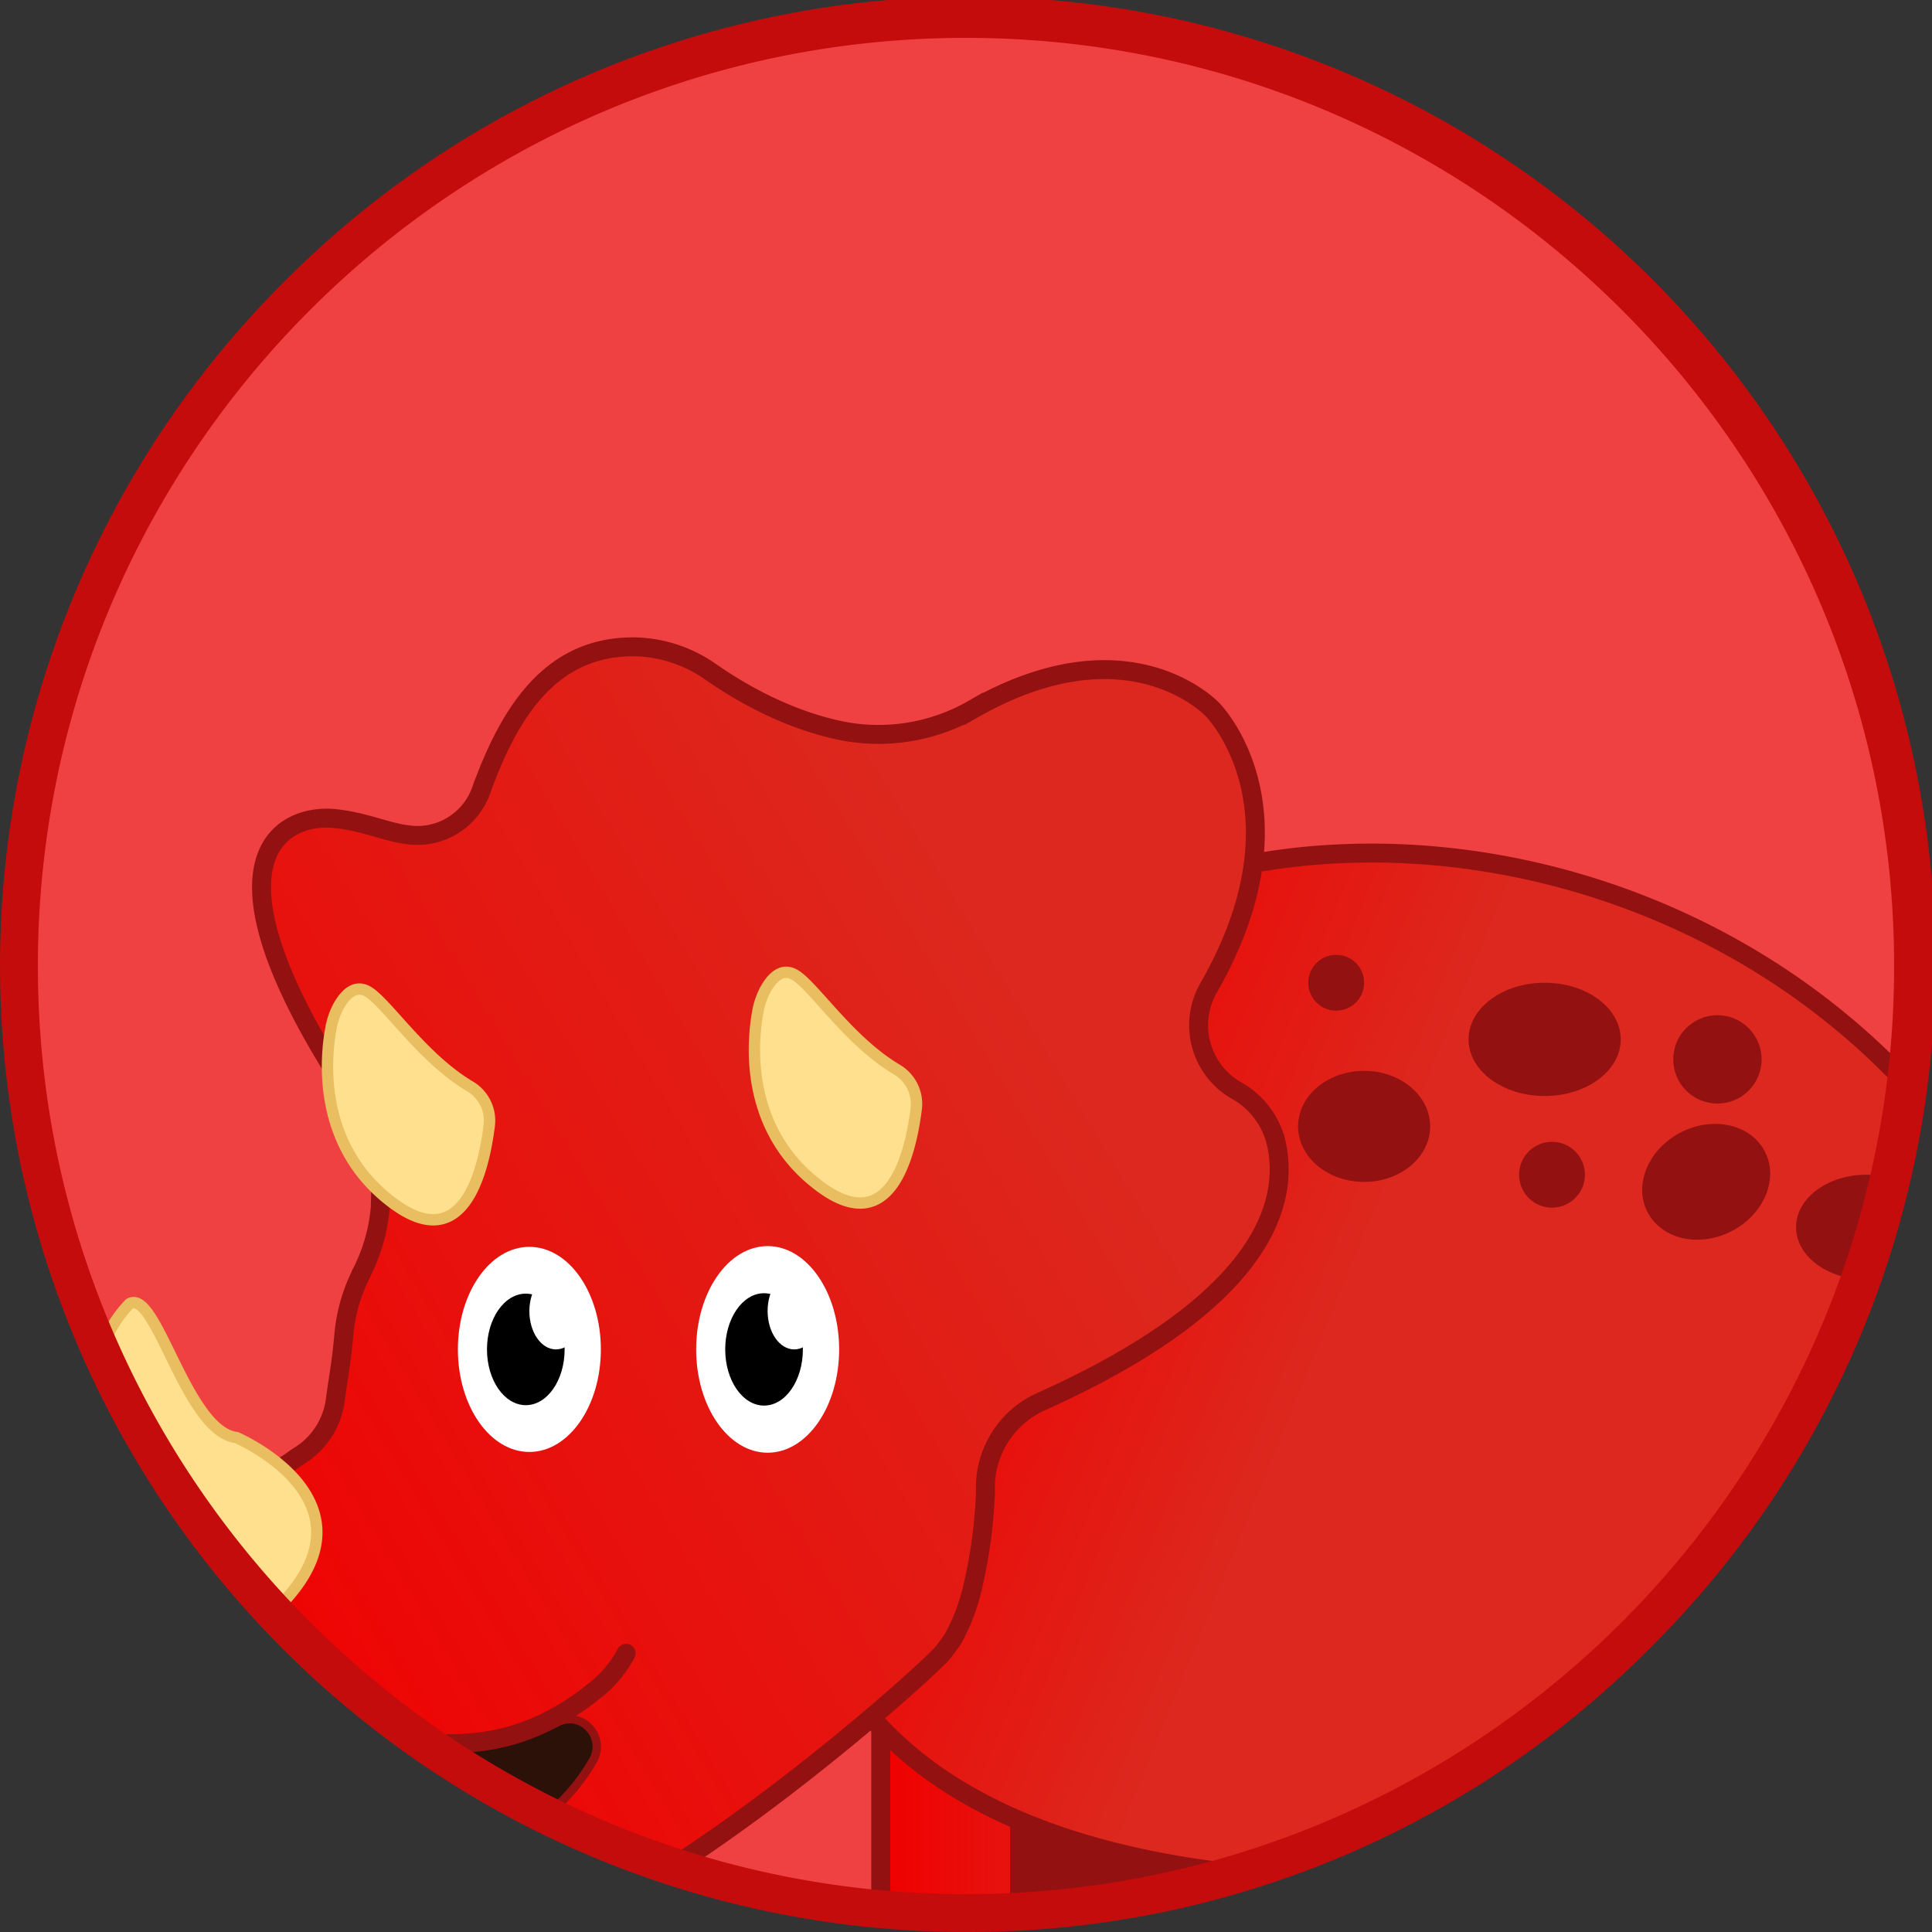 <svg xmlns="http://www.w3.org/2000/svg" xmlns:xlink="http://www.w3.org/1999/xlink" viewBox="0 0 510 510"><rect x="0" y="0" width="510" height="510" fill="#333333" stroke="none"/><defs><style>.cls-1{fill:#ef4141;}.cls-10,.cls-2,.cls-4,.cls-5{stroke:#931111;stroke-width:5px;}.cls-2,.cls-4,.cls-5,.cls-7{stroke-miterlimit:10;}.cls-2{fill:url(#Gradiente_sem_nome_6);}.cls-3{fill:#931111;}.cls-4{fill:url(#Gradiente_sem_nome_6-2);}.cls-5{fill:url(#Gradiente_sem_nome_6-3);}.cls-6{fill:#fff;}.cls-7{fill:#ffe08e;stroke:#e8be60;stroke-width:3px;}.cls-8{fill:#ef586b;}.cls-9{fill:#2c1108;}.cls-10{fill:none;stroke-linecap:round;stroke-linejoin:round;}.cls-11{fill:#c40c0c;}</style><linearGradient id="Gradiente_sem_nome_6" x1="232.49" y1="449.92" x2="305.7" y2="449.92" gradientUnits="userSpaceOnUse"><stop offset="0" stop-color="#f00000"/><stop offset="1" stop-color="#dc281e"/></linearGradient><linearGradient id="Gradiente_sem_nome_6-2" x1="236.37" y1="312.81" x2="348.35" y2="358.54" xlink:href="#Gradiente_sem_nome_6"/><linearGradient id="Gradiente_sem_nome_6-3" x1="29.72" y1="414.14" x2="274.16" y2="267.04" xlink:href="#Gradiente_sem_nome_6"/></defs><title>Ativo 4</title><g id="Camada_2" data-name="Camada 2"><g id="Camada_3" data-name="Camada 3"><circle class="cls-1" cx="255" cy="255" r="250"/><path class="cls-2" d="M290.5,394.85H247.69a15.24,15.24,0,0,0-15.2,15.2V504c7.42.66,14.92,1,22.51,1a250.62,250.62,0,0,0,50.7-5.15v-89.8A15.24,15.24,0,0,0,290.5,394.85Z"/><path class="cls-3" d="M342.58,464.69h-6.84a19.42,19.42,0,0,0-10-2.77H286.24a19.49,19.49,0,0,0-10,2.77h-6.85v6.85a19.55,19.55,0,0,0-2.77,10v23.18a248.79,248.79,0,0,0,78.75-16.56v-6.62a19.43,19.43,0,0,0-2.78-10Z"/><path class="cls-4" d="M503.11,285.81c-89.69-95.58-266.61-79.71-286.8,58.82A82,82,0,0,1,214,355.39c-.06.2-.12.39-.17.59a130.76,130.76,0,0,0-5.23,37.9c.54,38.27,20.15,89.87,118,100.7C420.26,466.63,490.89,385.26,503.11,285.81Z"/><g id="manchas"><circle class="cls-3" cx="409.69" cy="310.1" r="8.69"/><circle class="cls-3" cx="352.72" cy="259.42" r="7.37"/><circle class="cls-3" cx="453.36" cy="279.65" r="11.66"/><ellipse class="cls-3" cx="407.75" cy="274.37" rx="20.08" ry="14.95"/><ellipse class="cls-3" cx="360.09" cy="297.34" rx="17.43" ry="14.66"/><ellipse class="cls-3" cx="450.38" cy="312" rx="17.43" ry="14.66" transform="translate(-92.89 241) rotate(-27.27)"/></g><path class="cls-3" d="M492.68,310.1c-10.25,0-18.56,6.2-18.56,13.84,0,7.22,7.4,13.14,16.85,13.78a249.19,249.19,0,0,0,7.76-26.85A24.22,24.22,0,0,0,492.68,310.1Z"/><path class="cls-5" d="M326.35,287.84l-.71-.42a19.86,19.86,0,0,1-6.55-26.74c27.06-47.25,1-73.35,1-73.35s-21.91-23.66-63.15-.17a50.09,50.09,0,0,1-35.52,5.6c-9.46-2.07-21-6.52-33.8-15.39A36,36,0,0,0,168,170.76c-22.47-.5-33.48,17.15-40.95,37.78a17.88,17.88,0,0,1-16.79,12c-6.89-.07-12.61-3.44-21.67-4.44-13.9-1.55-37.9,10,4,73.31a46.12,46.12,0,0,1,7.8,28.41c0,.28,0,.57,0,.85a46.41,46.41,0,0,1-5.05,17.49l0,.1a44.51,44.51,0,0,0-4.61,16.46q-.48,5.31-1.31,10.59c-.34,2.17-.65,4.32-.93,6.39a20.35,20.35,0,0,1-9.23,14.42c-.66.42-1.31.85-1.94,1.31a27.06,27.06,0,0,1-2.91,1.85,52.22,52.22,0,0,0-19.19,17.87,250.49,250.49,0,0,0,122.4,87.62c34.1-22.06,66.43-51.26,71.08-56.27l0,0q1.52-1.9,2.81-3.78s0,0,0,0A53.14,53.14,0,0,0,257,417.86a130.13,130.13,0,0,0,3.14-24.1A24.89,24.89,0,0,1,274.81,370c60.41-27.13,65.45-53.63,62.07-68.32A21.61,21.61,0,0,0,326.35,287.84Z"/><ellipse class="cls-6" cx="202.64" cy="356.21" rx="18.87" ry="27.27"/><ellipse cx="201.69" cy="356.21" rx="10.25" ry="14.83"/><ellipse class="cls-6" cx="209.65" cy="346.07" rx="7.02" ry="10.14"/><ellipse class="cls-6" cx="139.74" cy="356.21" rx="18.87" ry="27.07"/><ellipse cx="138.8" cy="356.21" rx="10.25" ry="14.72"/><ellipse class="cls-6" cx="146.76" cy="346.14" rx="7.02" ry="10.07"/><path class="cls-7" d="M236.85,282.4a10.53,10.53,0,0,1,5,10.38c-1.56,12.33-6.91,33.93-25.15,20.59-20.47-15-18.08-38.63-16.63-46.42a19.09,19.09,0,0,1,2.18-6.08c1.58-2.71,4.25-5.65,7.76-3.41C215.11,260.72,224.3,275,236.85,282.4Z"/><path class="cls-7" d="M62.39,379.47c-13.29-1.65-21.11-39.38-28.2-35.31A31.1,31.1,0,0,0,26.7,357a250.2,250.2,0,0,0,45.48,68.5C102.76,396.71,62.39,379.47,62.39,379.47Z"/><path class="cls-8" d="M147.16,456.67c-5.64,4.22-11.87,9.12-18,14.37q7.41,4.32,15.13,8.14a52.65,52.65,0,0,0,12.27-14.5,5.84,5.84,0,0,0,.31-.61C159.46,458.23,152.28,452.84,147.16,456.67Z"/><path class="cls-9" d="M150.93,453.88a6.9,6.9,0,0,0-3.37.52c-10.66,4.33-23,6.45-32.95,7.48a249.26,249.26,0,0,0,29.66,17.3,52.65,52.65,0,0,0,12.27-14.5A7.27,7.27,0,0,0,150.93,453.88Z"/><path class="cls-3" d="M151.05,452.77a8.11,8.11,0,0,0-3.9.6C136,457.89,122.93,460,113.2,460.9c.94.65,1.88,1.3,2.82,1.93,9.55-1.07,21.58-3.19,32-7.41a6.23,6.23,0,0,1,2.31-.47,5.07,5.07,0,0,1,.55,0,6.16,6.16,0,0,1,4.82,3.26,6.09,6.09,0,0,1-.09,5.91h0a51.9,51.9,0,0,1-12.38,14.49l2.15,1.07a53.39,53.39,0,0,0,12.17-14.49,8.26,8.26,0,0,0,.11-8A8.4,8.4,0,0,0,151.05,452.77Z"/><path class="cls-10" d="M165.28,436.44a31,31,0,0,1-8,9.61c-18,14.67-33.35,14.58-45.08,14.14"/><path class="cls-7" d="M124.14,286.82a10.51,10.51,0,0,1,5,10.39c-1.55,12.33-6.9,33.93-25.14,20.58-20.47-15-18.08-38.63-16.63-46.41a19.06,19.06,0,0,1,2.18-6.09c1.58-2.7,4.25-5.64,7.76-3.41C102.41,265.14,111.6,279.39,124.14,286.82Z"/><path class="cls-11" d="M255,510A255,255,0,0,1,74.69,74.69,255,255,0,1,1,435.31,435.31,253.3,253.3,0,0,1,255,510Zm0-500C119.91,10,10,119.91,10,255S119.91,500,255,500,500,390.09,500,255,390.09,10,255,10Z"/></g></g></svg>
